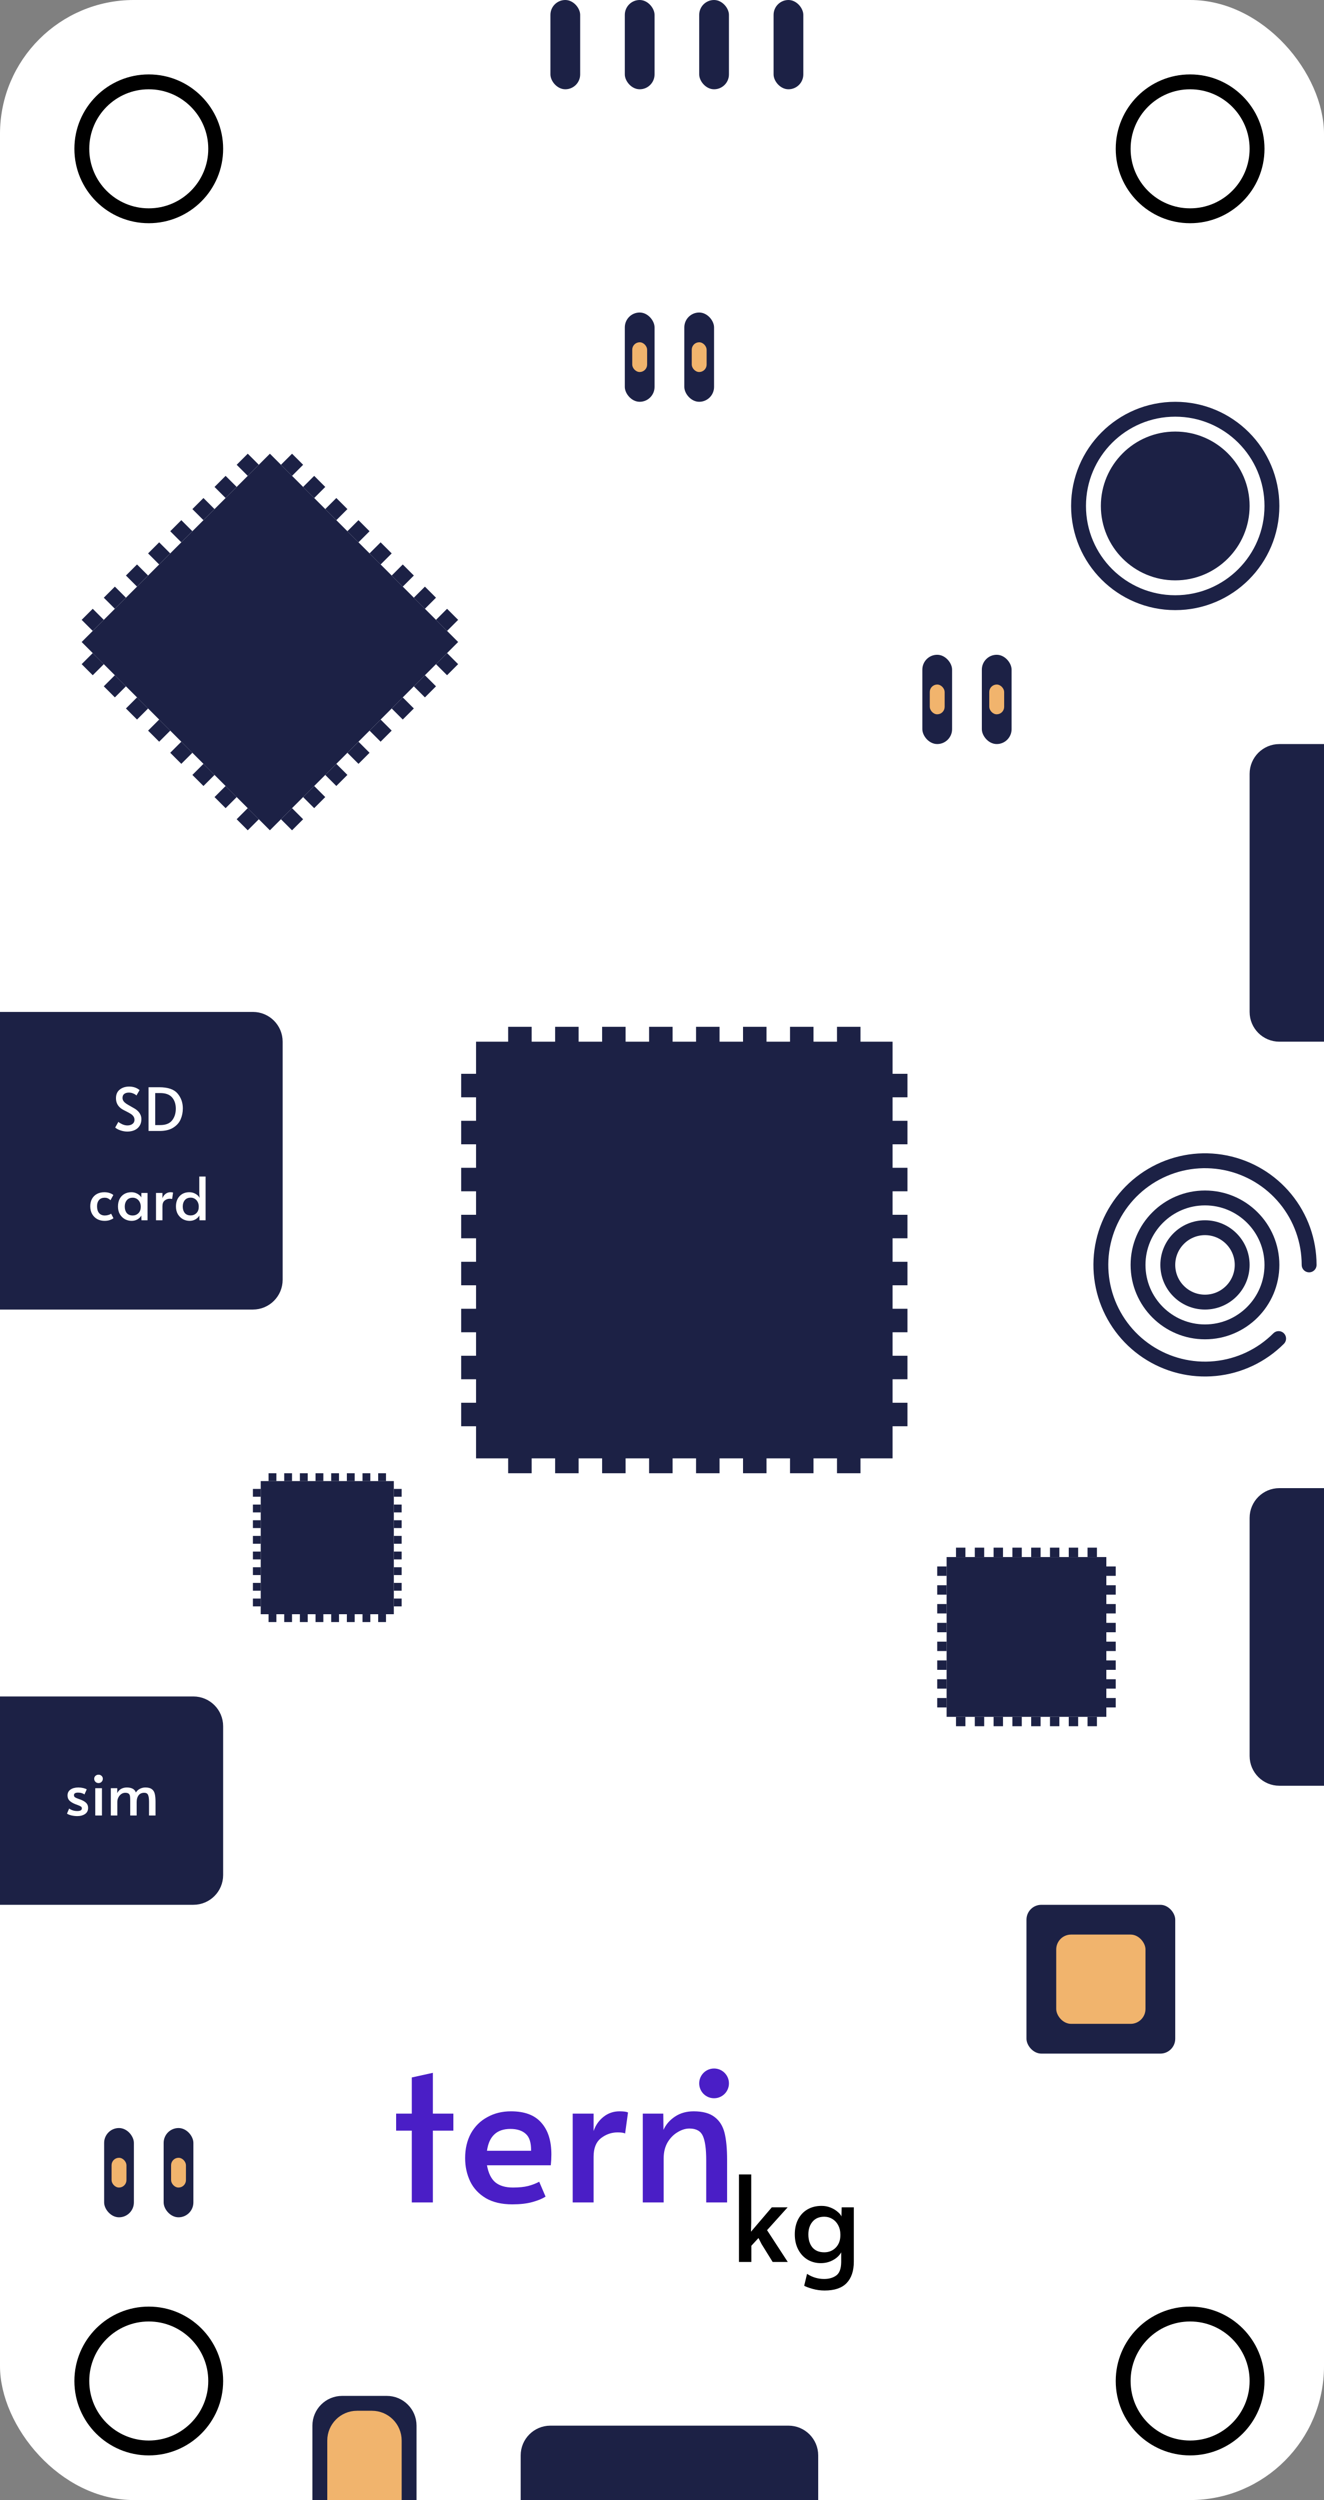 <svg width="89" height="168" viewBox="0 0 89 168" fill="none" xmlns="http://www.w3.org/2000/svg">
<rect x="0" y="0" width="89" height="168" fill="#808080" stroke="none"/>
<rect width="89" height="168" rx="9" fill="white"/>
<circle cx="79" cy="34" r="6.5" fill="white" stroke="#1C2145"/>
<circle cx="79" cy="34" r="5" fill="#1C2145"/>
<circle cx="80" cy="10" r="4.5" stroke="black"/>
<circle cx="10" cy="10" r="4.5" stroke="black"/>
<circle cx="80" cy="160" r="4.5" stroke="black"/>
<circle cx="10" cy="160" r="4.5" stroke="black"/>
<rect x="5.489" y="43.142" width="17.895" height="17.895" transform="rotate(-45 5.489 43.142)" fill="#1C2145"/>
<rect x="18.887" y="31.233" width="1.053" height="1.053" transform="rotate(-45 18.887 31.233)" fill="#1C2145"/>
<rect x="20.375" y="32.722" width="1.053" height="1.053" transform="rotate(-45 20.375 32.722)" fill="#1C2145"/>
<rect x="21.864" y="34.21" width="1.053" height="1.053" transform="rotate(-45 21.864 34.21)" fill="#1C2145"/>
<rect x="23.352" y="35.699" width="1.053" height="1.053" transform="rotate(-45 23.352 35.699)" fill="#1C2145"/>
<rect x="24.841" y="37.188" width="1.053" height="1.053" transform="rotate(-45 24.841 37.188)" fill="#1C2145"/>
<rect x="26.33" y="38.676" width="1.053" height="1.053" transform="rotate(-45 26.33 38.676)" fill="#1C2145"/>
<rect x="27.818" y="40.165" width="1.053" height="1.053" transform="rotate(-45 27.818 40.165)" fill="#1C2145"/>
<rect x="29.307" y="41.654" width="1.053" height="1.053" transform="rotate(-45 29.307 41.654)" fill="#1C2145"/>
<rect x="6.233" y="42.398" width="1.053" height="1.053" transform="rotate(-135 6.233 42.398)" fill="#1C2145"/>
<rect x="7.722" y="40.909" width="1.053" height="1.053" transform="rotate(-135 7.722 40.909)" fill="#1C2145"/>
<rect x="9.21" y="39.42" width="1.053" height="1.053" transform="rotate(-135 9.21 39.42)" fill="#1C2145"/>
<rect x="10.699" y="37.932" width="1.053" height="1.053" transform="rotate(-135 10.699 37.932)" fill="#1C2145"/>
<rect x="12.188" y="36.443" width="1.053" height="1.053" transform="rotate(-135 12.188 36.443)" fill="#1C2145"/>
<rect x="13.676" y="34.955" width="1.053" height="1.053" transform="rotate(-135 13.676 34.955)" fill="#1C2145"/>
<rect x="15.165" y="33.466" width="1.053" height="1.053" transform="rotate(-135 15.165 33.466)" fill="#1C2145"/>
<rect x="16.654" y="31.977" width="1.053" height="1.053" transform="rotate(-135 16.654 31.977)" fill="#1C2145"/>
<rect x="19.631" y="55.796" width="1.053" height="1.053" transform="rotate(-135 19.631 55.796)" fill="#1C2145"/>
<rect x="21.119" y="54.307" width="1.053" height="1.053" transform="rotate(-135 21.119 54.307)" fill="#1C2145"/>
<rect x="22.608" y="52.818" width="1.053" height="1.053" transform="rotate(-135 22.608 52.818)" fill="#1C2145"/>
<rect x="24.097" y="51.33" width="1.053" height="1.053" transform="rotate(-135 24.097 51.33)" fill="#1C2145"/>
<rect x="25.585" y="49.841" width="1.053" height="1.053" transform="rotate(-135 25.585 49.841)" fill="#1C2145"/>
<rect x="27.074" y="48.352" width="1.053" height="1.053" transform="rotate(-135 27.074 48.352)" fill="#1C2145"/>
<rect x="28.563" y="46.864" width="1.053" height="1.053" transform="rotate(-135 28.563 46.864)" fill="#1C2145"/>
<rect x="30.051" y="45.375" width="1.053" height="1.053" transform="rotate(-135 30.051 45.375)" fill="#1C2145"/>
<rect x="5.489" y="44.631" width="1.053" height="1.053" transform="rotate(-45 5.489 44.631)" fill="#1C2145"/>
<rect x="6.977" y="46.119" width="1.053" height="1.053" transform="rotate(-45 6.977 46.119)" fill="#1C2145"/>
<rect x="8.466" y="47.608" width="1.053" height="1.053" transform="rotate(-45 8.466 47.608)" fill="#1C2145"/>
<rect x="9.955" y="49.097" width="1.053" height="1.053" transform="rotate(-45 9.955 49.097)" fill="#1C2145"/>
<rect x="11.443" y="50.585" width="1.053" height="1.053" transform="rotate(-45 11.443 50.585)" fill="#1C2145"/>
<rect x="12.932" y="52.074" width="1.053" height="1.053" transform="rotate(-45 12.932 52.074)" fill="#1C2145"/>
<rect x="14.421" y="53.563" width="1.053" height="1.053" transform="rotate(-45 14.421 53.563)" fill="#1C2145"/>
<rect x="15.909" y="55.051" width="1.053" height="1.053" transform="rotate(-45 15.909 55.051)" fill="#1C2145"/>
<rect x="17.526" y="99.526" width="8.947" height="8.947" fill="#1C2145"/>
<rect x="26.474" y="100.053" width="0.526" height="0.526" fill="#1C2145"/>
<rect x="26.474" y="101.105" width="0.526" height="0.526" fill="#1C2145"/>
<rect x="26.474" y="102.158" width="0.526" height="0.526" fill="#1C2145"/>
<rect x="26.474" y="103.211" width="0.526" height="0.526" fill="#1C2145"/>
<rect x="26.474" y="104.263" width="0.526" height="0.526" fill="#1C2145"/>
<rect x="26.474" y="105.316" width="0.526" height="0.526" fill="#1C2145"/>
<rect x="26.474" y="106.368" width="0.526" height="0.526" fill="#1C2145"/>
<rect x="26.474" y="107.421" width="0.526" height="0.526" fill="#1C2145"/>
<rect x="18.053" y="99.526" width="0.526" height="0.526" transform="rotate(-90 18.053 99.526)" fill="#1C2145"/>
<rect x="19.105" y="99.526" width="0.526" height="0.526" transform="rotate(-90 19.105 99.526)" fill="#1C2145"/>
<rect x="20.158" y="99.526" width="0.526" height="0.526" transform="rotate(-90 20.158 99.526)" fill="#1C2145"/>
<rect x="21.21" y="99.526" width="0.526" height="0.526" transform="rotate(-90 21.21 99.526)" fill="#1C2145"/>
<rect x="22.263" y="99.526" width="0.526" height="0.526" transform="rotate(-90 22.263 99.526)" fill="#1C2145"/>
<rect x="23.316" y="99.526" width="0.526" height="0.526" transform="rotate(-90 23.316 99.526)" fill="#1C2145"/>
<rect x="24.368" y="99.526" width="0.526" height="0.526" transform="rotate(-90 24.368 99.526)" fill="#1C2145"/>
<rect x="25.421" y="99.526" width="0.526" height="0.526" transform="rotate(-90 25.421 99.526)" fill="#1C2145"/>
<rect x="18.053" y="109" width="0.526" height="0.526" transform="rotate(-90 18.053 109)" fill="#1C2145"/>
<rect x="19.105" y="109" width="0.526" height="0.526" transform="rotate(-90 19.105 109)" fill="#1C2145"/>
<rect x="20.158" y="109" width="0.526" height="0.526" transform="rotate(-90 20.158 109)" fill="#1C2145"/>
<rect x="21.21" y="109" width="0.526" height="0.526" transform="rotate(-90 21.21 109)" fill="#1C2145"/>
<rect x="22.263" y="109" width="0.526" height="0.526" transform="rotate(-90 22.263 109)" fill="#1C2145"/>
<rect x="23.316" y="109" width="0.526" height="0.526" transform="rotate(-90 23.316 109)" fill="#1C2145"/>
<rect x="24.368" y="109" width="0.526" height="0.526" transform="rotate(-90 24.368 109)" fill="#1C2145"/>
<rect x="25.421" y="109" width="0.526" height="0.526" transform="rotate(-90 25.421 109)" fill="#1C2145"/>
<rect x="17" y="100.053" width="0.526" height="0.526" fill="#1C2145"/>
<rect x="17" y="101.105" width="0.526" height="0.526" fill="#1C2145"/>
<rect x="17" y="102.158" width="0.526" height="0.526" fill="#1C2145"/>
<rect x="17" y="103.211" width="0.526" height="0.526" fill="#1C2145"/>
<rect x="17" y="104.263" width="0.526" height="0.526" fill="#1C2145"/>
<rect x="17" y="105.316" width="0.526" height="0.526" fill="#1C2145"/>
<rect x="17" y="106.368" width="0.526" height="0.526" fill="#1C2145"/>
<rect x="17" y="107.421" width="0.526" height="0.526" fill="#1C2145"/>
<rect x="63.632" y="104.632" width="10.737" height="10.737" fill="#1C2145"/>
<rect x="74.368" y="105.263" width="0.632" height="0.632" fill="#1C2145"/>
<rect x="74.368" y="106.526" width="0.632" height="0.632" fill="#1C2145"/>
<rect x="74.368" y="107.789" width="0.632" height="0.632" fill="#1C2145"/>
<rect x="74.368" y="109.053" width="0.632" height="0.632" fill="#1C2145"/>
<rect x="74.368" y="110.316" width="0.632" height="0.632" fill="#1C2145"/>
<rect x="74.368" y="111.579" width="0.632" height="0.632" fill="#1C2145"/>
<rect x="74.368" y="112.842" width="0.632" height="0.632" fill="#1C2145"/>
<rect x="74.368" y="114.105" width="0.632" height="0.632" fill="#1C2145"/>
<rect x="64.263" y="104.632" width="0.632" height="0.632" transform="rotate(-90 64.263 104.632)" fill="#1C2145"/>
<rect x="65.526" y="104.632" width="0.632" height="0.632" transform="rotate(-90 65.526 104.632)" fill="#1C2145"/>
<rect x="66.79" y="104.632" width="0.632" height="0.632" transform="rotate(-90 66.79 104.632)" fill="#1C2145"/>
<rect x="68.053" y="104.632" width="0.632" height="0.632" transform="rotate(-90 68.053 104.632)" fill="#1C2145"/>
<rect x="69.316" y="104.632" width="0.632" height="0.632" transform="rotate(-90 69.316 104.632)" fill="#1C2145"/>
<rect x="70.579" y="104.632" width="0.632" height="0.632" transform="rotate(-90 70.579 104.632)" fill="#1C2145"/>
<rect x="71.842" y="104.632" width="0.632" height="0.632" transform="rotate(-90 71.842 104.632)" fill="#1C2145"/>
<rect x="73.105" y="104.632" width="0.632" height="0.632" transform="rotate(-90 73.105 104.632)" fill="#1C2145"/>
<rect x="64.263" y="116" width="0.632" height="0.632" transform="rotate(-90 64.263 116)" fill="#1C2145"/>
<rect x="65.526" y="116" width="0.632" height="0.632" transform="rotate(-90 65.526 116)" fill="#1C2145"/>
<rect x="66.79" y="116" width="0.632" height="0.632" transform="rotate(-90 66.79 116)" fill="#1C2145"/>
<rect x="68.053" y="116" width="0.632" height="0.632" transform="rotate(-90 68.053 116)" fill="#1C2145"/>
<rect x="69.316" y="116" width="0.632" height="0.632" transform="rotate(-90 69.316 116)" fill="#1C2145"/>
<rect x="70.579" y="116" width="0.632" height="0.632" transform="rotate(-90 70.579 116)" fill="#1C2145"/>
<rect x="71.842" y="116" width="0.632" height="0.632" transform="rotate(-90 71.842 116)" fill="#1C2145"/>
<rect x="73.105" y="116" width="0.632" height="0.632" transform="rotate(-90 73.105 116)" fill="#1C2145"/>
<rect x="63" y="105.263" width="0.632" height="0.632" fill="#1C2145"/>
<rect x="63" y="106.526" width="0.632" height="0.632" fill="#1C2145"/>
<rect x="63" y="107.789" width="0.632" height="0.632" fill="#1C2145"/>
<rect x="63" y="109.053" width="0.632" height="0.632" fill="#1C2145"/>
<rect x="63" y="110.316" width="0.632" height="0.632" fill="#1C2145"/>
<rect x="63" y="111.579" width="0.632" height="0.632" fill="#1C2145"/>
<rect x="63" y="112.842" width="0.632" height="0.632" fill="#1C2145"/>
<rect x="63" y="114.105" width="0.632" height="0.632" fill="#1C2145"/>
<rect x="32" y="70" width="28" height="28" fill="#1C2145"/>
<rect x="59.421" y="72.158" width="1.579" height="1.579" fill="#1C2145"/>
<rect x="59.421" y="75.316" width="1.579" height="1.579" fill="#1C2145"/>
<rect x="59.421" y="78.474" width="1.579" height="1.579" fill="#1C2145"/>
<rect x="59.421" y="81.632" width="1.579" height="1.579" fill="#1C2145"/>
<rect x="59.421" y="84.79" width="1.579" height="1.579" fill="#1C2145"/>
<rect x="59.421" y="87.947" width="1.579" height="1.579" fill="#1C2145"/>
<rect x="59.421" y="91.105" width="1.579" height="1.579" fill="#1C2145"/>
<rect x="59.421" y="94.263" width="1.579" height="1.579" fill="#1C2145"/>
<rect x="34.158" y="70.579" width="1.579" height="1.579" transform="rotate(-90 34.158 70.579)" fill="#1C2145"/>
<rect x="37.316" y="70.579" width="1.579" height="1.579" transform="rotate(-90 37.316 70.579)" fill="#1C2145"/>
<rect x="40.474" y="70.579" width="1.579" height="1.579" transform="rotate(-90 40.474 70.579)" fill="#1C2145"/>
<rect x="43.632" y="70.579" width="1.579" height="1.579" transform="rotate(-90 43.632 70.579)" fill="#1C2145"/>
<rect x="46.789" y="70.579" width="1.579" height="1.579" transform="rotate(-90 46.789 70.579)" fill="#1C2145"/>
<rect x="49.947" y="70.579" width="1.579" height="1.579" transform="rotate(-90 49.947 70.579)" fill="#1C2145"/>
<rect x="53.105" y="70.579" width="1.579" height="1.579" transform="rotate(-90 53.105 70.579)" fill="#1C2145"/>
<rect x="56.263" y="70.579" width="1.579" height="1.579" transform="rotate(-90 56.263 70.579)" fill="#1C2145"/>
<rect x="34.158" y="99" width="1.579" height="1.579" transform="rotate(-90 34.158 99)" fill="#1C2145"/>
<rect x="37.316" y="99" width="1.579" height="1.579" transform="rotate(-90 37.316 99)" fill="#1C2145"/>
<rect x="40.474" y="99" width="1.579" height="1.579" transform="rotate(-90 40.474 99)" fill="#1C2145"/>
<rect x="43.632" y="99" width="1.579" height="1.579" transform="rotate(-90 43.632 99)" fill="#1C2145"/>
<rect x="46.789" y="99" width="1.579" height="1.579" transform="rotate(-90 46.789 99)" fill="#1C2145"/>
<rect x="49.947" y="99" width="1.579" height="1.579" transform="rotate(-90 49.947 99)" fill="#1C2145"/>
<rect x="53.105" y="99" width="1.579" height="1.579" transform="rotate(-90 53.105 99)" fill="#1C2145"/>
<rect x="56.263" y="99" width="1.579" height="1.579" transform="rotate(-90 56.263 99)" fill="#1C2145"/>
<rect x="31" y="72.158" width="1.579" height="1.579" fill="#1C2145"/>
<rect x="31" y="75.316" width="1.579" height="1.579" fill="#1C2145"/>
<rect x="31" y="78.474" width="1.579" height="1.579" fill="#1C2145"/>
<rect x="31" y="81.632" width="1.579" height="1.579" fill="#1C2145"/>
<rect x="31" y="84.79" width="1.579" height="1.579" fill="#1C2145"/>
<rect x="31" y="87.947" width="1.579" height="1.579" fill="#1C2145"/>
<rect x="31" y="91.105" width="1.579" height="1.579" fill="#1C2145"/>
<rect x="31" y="94.263" width="1.579" height="1.579" fill="#1C2145"/>
<path d="M84 102C84 100.895 84.895 100 86 100H89V120H86C84.895 120 84 119.105 84 118V102Z" fill="#1C2145"/>
<rect x="66" y="44" width="2" height="6" rx="1" fill="#1C2145"/>
<rect x="66.5" y="46" width="1" height="2" rx="0.5" fill="#F1B46D"/>
<rect x="62" y="44" width="2" height="6" rx="1" fill="#1C2145"/>
<rect x="62.5" y="46" width="1" height="2" rx="0.5" fill="#F1B46D"/>
<rect x="11" y="143" width="2" height="6" rx="1" fill="#1C2145"/>
<rect x="11.5" y="145" width="1" height="2" rx="0.5" fill="#F1B46D"/>
<rect x="7" y="143" width="2" height="6" rx="1" fill="#1C2145"/>
<rect x="7.5" y="145" width="1" height="2" rx="0.5" fill="#F1B46D"/>
<rect x="69" y="128" width="10" height="10" rx="1" fill="#1C2145"/>
<rect x="71" y="130" width="6" height="6" rx="1" fill="#F1B46D"/>
<path d="M26 161C27.105 161 28 161.895 28 163V168H21V163C21 161.895 21.895 161 23 161H26Z" fill="#1C2145"/>
<path d="M22 164C22 162.895 22.895 162 24 162H25C26.105 162 27 162.895 27 164V168H22V164Z" fill="#F1B46D"/>
<rect x="46" y="21" width="2" height="6" rx="1" fill="#1C2145"/>
<rect x="46.5" y="23" width="1" height="2" rx="0.5" fill="#F1B46D"/>
<rect x="42" y="21" width="2" height="6" rx="1" fill="#1C2145"/>
<rect x="42.5" y="23" width="1" height="2" rx="0.5" fill="#F1B46D"/>
<rect x="52" width="2" height="6" rx="1" fill="#1C2145"/>
<rect x="47" width="2" height="6" rx="1" fill="#1C2145"/>
<rect x="42" width="2" height="6" rx="1" fill="#1C2145"/>
<rect x="37" width="2" height="6" rx="1" fill="#1C2145"/>
<path d="M19 70C19 68.895 18.105 68 17 68H0V88H17C18.105 88 19 87.105 19 86V70Z" fill="#1C2145"/>
<path d="M15 116C15 114.895 14.105 114 13 114H0V128H13C14.105 128 15 127.105 15 126V116Z" fill="#1C2145"/>
<path d="M84 52C84 50.895 84.895 50 86 50H89V70H86C84.895 70 84 69.105 84 68V52Z" fill="#1C2145"/>
<path d="M53 163C54.105 163 55 163.895 55 165V168H35V165C35 163.895 35.895 163 37 163H53Z" fill="#1C2145"/>
<path d="M27.681 143.177H26.628V142.033H27.681V139.602L29.098 139.29V142.033H30.476V143.177H29.098V148H27.681V143.177ZM34.438 148.13C33.727 148.13 33.133 147.991 32.657 147.714C32.18 147.428 31.829 147.051 31.604 146.583C31.378 146.106 31.266 145.586 31.266 145.023C31.266 144.39 31.396 143.836 31.656 143.359C31.924 142.882 32.293 142.518 32.761 142.267C33.229 142.007 33.758 141.877 34.347 141.877C35.266 141.877 35.946 142.133 36.388 142.644C36.839 143.147 37.064 143.857 37.064 144.776C37.064 145.01 37.051 145.253 37.025 145.504H32.735C32.83 146.033 33.017 146.414 33.294 146.648C33.58 146.882 33.974 146.999 34.477 146.999C34.893 146.999 35.235 146.964 35.504 146.895C35.773 146.826 36.02 146.73 36.245 146.609L36.674 147.61C36.457 147.749 36.163 147.87 35.79 147.974C35.417 148.078 34.967 148.13 34.438 148.13ZM35.699 144.529C35.708 143.992 35.59 143.615 35.348 143.398C35.105 143.173 34.758 143.06 34.308 143.06C33.398 143.06 32.873 143.55 32.735 144.529H35.699ZM38.497 142.033H39.901V143.203C40.039 142.804 40.265 142.484 40.577 142.241C40.889 141.998 41.244 141.877 41.643 141.877C41.92 141.877 42.111 141.903 42.215 141.955L42.02 143.372C41.942 143.32 41.773 143.294 41.513 143.294C41.105 143.294 40.733 143.424 40.395 143.684C40.066 143.944 39.901 144.36 39.901 144.932V148H38.497V142.033ZM43.208 142.033H44.586L44.599 143.125C44.763 142.761 45.023 142.462 45.379 142.228C45.734 141.994 46.15 141.877 46.627 141.877C47.242 141.877 47.714 142.007 48.044 142.267C48.373 142.518 48.594 142.874 48.707 143.333C48.819 143.792 48.876 144.39 48.876 145.127V148H47.472V145.166C47.472 144.412 47.398 143.87 47.251 143.541C47.103 143.203 46.8 143.034 46.341 143.034C46.081 143.034 45.816 143.116 45.548 143.281C45.279 143.437 45.054 143.667 44.872 143.97C44.698 144.273 44.612 144.629 44.612 145.036V148H43.208V142.033Z" fill="#4A1EC6"/>
<circle cx="48" cy="140" r="1" fill="#4A1EC6"/>
<path d="M52.954 152H51.938L51.194 150.8L50.986 150.392L50.506 150.912V152H49.674V146.12H50.498V149.344L50.482 149.968L51.882 148.328H52.946L51.562 149.864L52.954 152ZM55.426 153.92C55.154 153.92 54.885 153.883 54.618 153.808C54.357 153.733 54.17 153.664 54.058 153.6L54.25 152.8C54.602 153.029 54.986 153.144 55.402 153.144C55.722 153.144 55.992 153.067 56.21 152.912C56.429 152.757 56.541 152.456 56.546 152.008V151.352C56.434 151.56 56.253 151.733 56.002 151.872C55.752 152.011 55.474 152.08 55.17 152.08C54.85 152.08 54.557 152.003 54.29 151.848C54.024 151.688 53.813 151.461 53.658 151.168C53.504 150.875 53.426 150.533 53.426 150.144C53.426 149.771 53.498 149.44 53.642 149.152C53.792 148.859 54.002 148.632 54.274 148.472C54.546 148.312 54.864 148.232 55.226 148.232C55.44 148.232 55.64 148.269 55.826 148.344C56.013 148.419 56.17 148.512 56.298 148.624C56.432 148.731 56.52 148.837 56.562 148.944L56.578 148.328H57.394V151.976C57.394 152.6 57.234 153.08 56.914 153.416C56.594 153.752 56.098 153.92 55.426 153.92ZM55.41 151.352C55.714 151.352 55.97 151.248 56.178 151.04C56.386 150.827 56.49 150.549 56.49 150.208V150.152C56.49 149.923 56.442 149.717 56.346 149.536C56.25 149.355 56.12 149.213 55.954 149.112C55.789 149.011 55.608 148.96 55.41 148.96C55.069 148.96 54.805 149.072 54.618 149.296C54.432 149.515 54.338 149.8 54.338 150.152C54.338 150.509 54.429 150.8 54.61 151.024C54.797 151.243 55.064 151.352 55.41 151.352Z" fill="black"/>
<path d="M5.195 122.04C5.067 122.04 4.934 122.024 4.795 121.992C4.659 121.957 4.562 121.917 4.503 121.872L4.647 121.532C4.807 121.644 4.99 121.7 5.195 121.7C5.401 121.7 5.503 121.64 5.503 121.52C5.503 121.467 5.482 121.425 5.439 121.396C5.397 121.367 5.321 121.332 5.211 121.292L5.059 121.236C4.899 121.172 4.773 121.096 4.679 121.008C4.586 120.917 4.539 120.799 4.539 120.652C4.539 120.484 4.605 120.353 4.735 120.26C4.869 120.164 5.046 120.116 5.267 120.116C5.377 120.116 5.483 120.128 5.587 120.152C5.694 120.176 5.775 120.207 5.831 120.244L5.675 120.588C5.641 120.553 5.585 120.524 5.507 120.5C5.433 120.473 5.349 120.46 5.255 120.46C5.066 120.46 4.971 120.517 4.971 120.632C4.971 120.696 4.997 120.745 5.047 120.78C5.098 120.812 5.181 120.848 5.295 120.888C5.306 120.891 5.347 120.905 5.419 120.932C5.59 120.999 5.717 121.075 5.799 121.16C5.882 121.245 5.923 121.355 5.923 121.488C5.923 121.669 5.854 121.807 5.715 121.9C5.579 121.993 5.406 122.04 5.195 122.04ZM6.404 120.164H6.852V122H6.404V120.164ZM6.624 119.82C6.541 119.82 6.472 119.792 6.416 119.736C6.36 119.68 6.332 119.611 6.332 119.528C6.332 119.453 6.36 119.389 6.416 119.336C6.472 119.283 6.541 119.256 6.624 119.256C6.704 119.256 6.772 119.283 6.828 119.336C6.884 119.389 6.912 119.453 6.912 119.528C6.912 119.611 6.884 119.68 6.828 119.736C6.775 119.792 6.707 119.82 6.624 119.82ZM7.45 120.164H7.882V120.496C7.941 120.371 8.026 120.276 8.138 120.212C8.253 120.148 8.383 120.116 8.53 120.116C8.858 120.119 9.059 120.232 9.134 120.456C9.193 120.352 9.281 120.269 9.398 120.208C9.515 120.147 9.639 120.116 9.77 120.116C9.962 120.116 10.107 120.153 10.206 120.228C10.305 120.3 10.37 120.404 10.402 120.54C10.437 120.673 10.454 120.853 10.454 121.08V122H10.018V121.076C10.018 120.86 9.995 120.705 9.95 120.612C9.907 120.519 9.823 120.472 9.698 120.472C9.53 120.472 9.402 120.529 9.314 120.644C9.229 120.756 9.186 120.904 9.186 121.088V122H8.754V121.012C8.754 120.871 8.749 120.765 8.738 120.696C8.727 120.627 8.698 120.572 8.65 120.532C8.602 120.492 8.525 120.472 8.418 120.472C8.325 120.472 8.237 120.5 8.154 120.556C8.074 120.612 8.009 120.688 7.958 120.784C7.91 120.877 7.886 120.979 7.886 121.088V122H7.45V120.164Z" fill="white"/>
<path d="M8.56 76.04C8.4 76.04 8.242 76.012 8.084 75.956C7.927 75.9 7.814 75.837 7.744 75.768L7.956 75.388C8.012 75.439 8.099 75.492 8.216 75.548C8.336 75.601 8.451 75.628 8.56 75.628C8.702 75.628 8.816 75.595 8.904 75.528C8.995 75.461 9.04 75.369 9.04 75.252C9.04 75.161 9.016 75.083 8.968 75.016C8.92 74.949 8.862 74.895 8.792 74.852C8.723 74.807 8.624 74.752 8.496 74.688C8.344 74.613 8.24 74.557 8.184 74.52C7.926 74.347 7.796 74.107 7.796 73.8C7.796 73.547 7.88 73.353 8.048 73.22C8.216 73.084 8.428 73.016 8.684 73.016C8.959 73.016 9.192 73.095 9.384 73.252L9.172 73.616C9.122 73.563 9.05 73.517 8.956 73.48C8.866 73.44 8.768 73.42 8.664 73.42C8.531 73.42 8.426 73.451 8.348 73.512C8.274 73.571 8.236 73.659 8.236 73.776C8.236 73.859 8.26 73.933 8.308 74C8.356 74.064 8.416 74.12 8.488 74.168C8.563 74.216 8.663 74.275 8.788 74.344C8.908 74.411 9 74.464 9.064 74.504C9.128 74.541 9.188 74.587 9.244 74.64C9.322 74.709 9.384 74.792 9.432 74.888C9.48 74.984 9.504 75.089 9.504 75.204C9.504 75.383 9.463 75.535 9.38 75.66C9.3 75.785 9.188 75.88 9.044 75.944C8.903 76.008 8.742 76.04 8.56 76.04ZM9.986 73.06H10.694C11.286 73.06 11.699 73.2 11.934 73.48C12.171 73.76 12.29 74.093 12.29 74.48C12.29 74.749 12.239 74.999 12.138 75.228C12.037 75.455 11.868 75.64 11.634 75.784C11.402 75.928 11.097 76 10.718 76H9.986V73.06ZM10.766 75.604C11.134 75.604 11.4 75.5 11.566 75.292C11.734 75.081 11.818 74.817 11.818 74.5C11.818 74.191 11.734 73.939 11.566 73.744C11.398 73.549 11.131 73.452 10.766 73.452H10.434V75.604H10.766ZM7.031 82.04C6.849 82.04 6.685 82.001 6.539 81.924C6.395 81.844 6.28 81.731 6.195 81.584C6.109 81.435 6.067 81.26 6.067 81.06C6.067 80.871 6.105 80.705 6.183 80.564C6.263 80.42 6.373 80.309 6.515 80.232C6.659 80.155 6.824 80.116 7.011 80.116C7.152 80.116 7.273 80.135 7.375 80.172C7.479 80.207 7.56 80.251 7.619 80.304L7.427 80.652C7.315 80.54 7.188 80.484 7.047 80.484C6.876 80.484 6.745 80.536 6.655 80.64C6.567 80.744 6.523 80.883 6.523 81.056C6.523 81.253 6.568 81.407 6.659 81.516C6.752 81.625 6.881 81.68 7.047 81.68C7.129 81.68 7.209 81.668 7.287 81.644C7.367 81.62 7.428 81.592 7.471 81.56L7.627 81.864C7.568 81.909 7.485 81.951 7.379 81.988C7.275 82.023 7.159 82.04 7.031 82.04ZM8.85 82.04C8.685 82.04 8.531 82.001 8.39 81.924C8.251 81.844 8.139 81.732 8.054 81.588C7.971 81.441 7.93 81.271 7.93 81.076C7.93 80.884 7.966 80.716 8.038 80.572C8.113 80.428 8.218 80.316 8.354 80.236C8.49 80.156 8.65 80.116 8.834 80.116C8.941 80.116 9.041 80.135 9.134 80.172C9.227 80.209 9.306 80.256 9.37 80.312C9.434 80.365 9.477 80.419 9.498 80.472L9.506 80.164H9.918V82H9.51L9.502 81.676C9.457 81.772 9.374 81.857 9.254 81.932C9.134 82.004 8.999 82.04 8.85 82.04ZM8.922 81.68C9.074 81.68 9.202 81.628 9.306 81.524C9.41 81.417 9.462 81.279 9.462 81.108V81.08C9.462 80.965 9.438 80.863 9.39 80.772C9.342 80.681 9.277 80.611 9.194 80.56C9.111 80.509 9.021 80.484 8.922 80.484C8.751 80.484 8.619 80.54 8.526 80.652C8.433 80.761 8.386 80.904 8.386 81.08C8.386 81.259 8.431 81.404 8.522 81.516C8.615 81.625 8.749 81.68 8.922 81.68ZM10.487 80.164H10.919V80.524C10.961 80.401 11.031 80.303 11.127 80.228C11.223 80.153 11.332 80.116 11.455 80.116C11.54 80.116 11.599 80.124 11.631 80.14L11.571 80.576C11.547 80.56 11.495 80.552 11.415 80.552C11.29 80.552 11.175 80.592 11.071 80.672C10.97 80.752 10.919 80.88 10.919 81.056V82H10.487V80.164ZM12.748 82.04C12.583 82.04 12.43 82.001 12.288 81.924C12.15 81.844 12.038 81.732 11.952 81.588C11.87 81.441 11.828 81.271 11.828 81.076C11.828 80.785 11.91 80.553 12.072 80.38C12.235 80.204 12.455 80.116 12.732 80.116C12.887 80.116 13.028 80.155 13.156 80.232C13.284 80.307 13.371 80.397 13.416 80.504L13.396 80.192V79.06H13.82V82H13.408L13.4 81.676C13.355 81.772 13.272 81.857 13.152 81.932C13.032 82.004 12.898 82.04 12.748 82.04ZM12.82 81.676C12.972 81.676 13.1 81.624 13.204 81.52C13.308 81.413 13.36 81.275 13.36 81.104V81.076C13.36 80.961 13.336 80.859 13.288 80.768C13.24 80.677 13.175 80.607 13.092 80.556C13.01 80.505 12.919 80.48 12.82 80.48C12.65 80.48 12.518 80.536 12.424 80.648C12.331 80.757 12.284 80.9 12.284 81.076C12.284 81.255 12.33 81.4 12.42 81.512C12.514 81.621 12.647 81.676 12.82 81.676Z" fill="white"/>
<path d="M88 85C88 83.38 87.439 81.811 86.411 80.559C85.384 79.307 83.954 78.451 82.366 78.135C80.777 77.819 79.129 78.063 77.7 78.827C76.272 79.59 75.153 80.825 74.533 82.321C73.913 83.817 73.831 85.482 74.301 87.032C74.772 88.582 75.764 89.921 77.111 90.82C78.458 91.72 80.074 92.125 81.686 91.966C83.298 91.808 84.805 91.095 85.95 89.95" stroke="#1C2145" stroke-linecap="round"/>
<circle cx="81" cy="85" r="4.5" fill="white" stroke="#1C2145"/>
<circle cx="81" cy="85" r="2.5" fill="white" stroke="#1C2145"/>
</svg>
